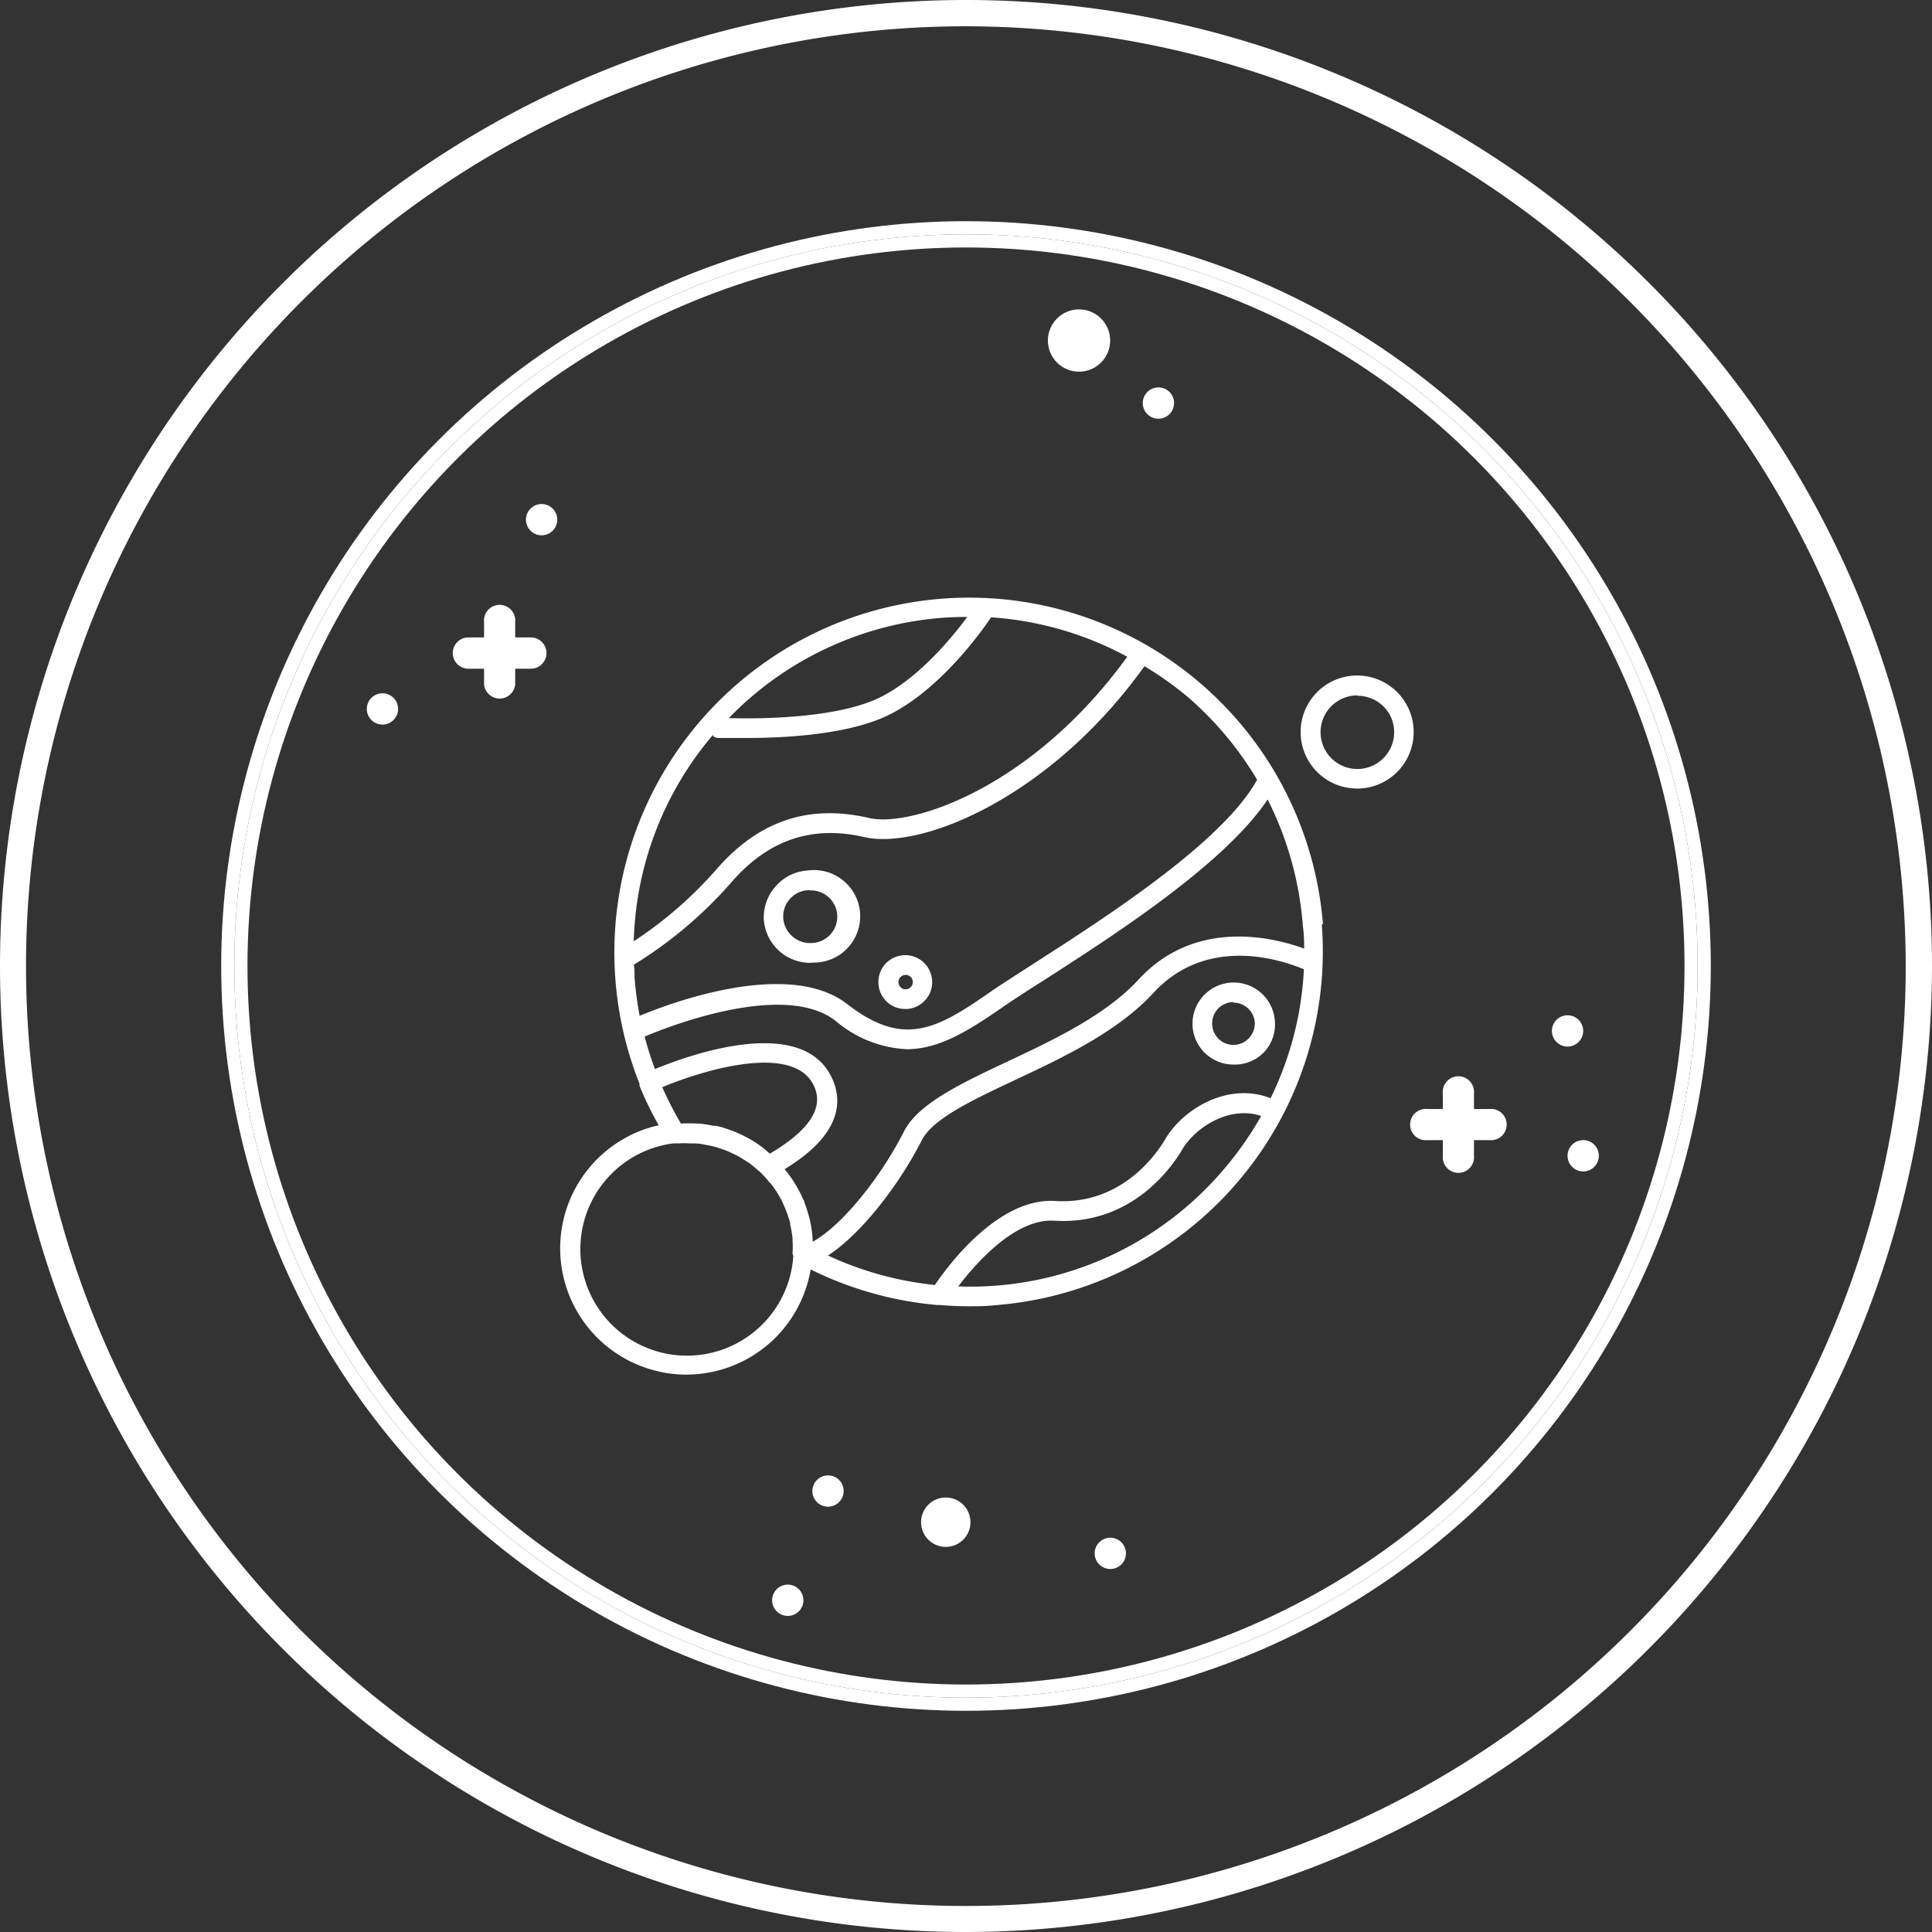 <svg xmlns="http://www.w3.org/2000/svg" width="147" height="147" viewBox="0 0 147 147"><rect x="0" y="0" width="147" height="147" fill="#333333" stroke="none"/><title>Hubblesite-WhiteIcons-Exoplanet-Final</title><circle cx="73.5" cy="73.5" r="56.17" fill="none" stroke="#fff" stroke-miterlimit="10"/><circle cx="73.5" cy="73.5" r="55.17" fill="none" stroke="#fff" stroke-miterlimit="10"/><path d="M73.5,147A73.5,73.5,0,1,1,147,73.5,73.58,73.58,0,0,1,73.5,147Zm0-145A71.51,71.51,0,1,0,145,73.5,71.59,71.59,0,0,0,73.5,2Z" fill="#fff"/><path d="M61.63,73.26A3.54,3.54,0,0,1,58.12,70,3.5,3.5,0,0,1,59,67.46a3.45,3.45,0,0,1,2.4-1.22,3.52,3.52,0,1,1,.54,7Zm0-5.53h-.15a2,2,0,0,0-1.16,3.54,2,2,0,0,0,1.46.48,2,2,0,0,0-.15-4Z" fill="#fff"/><path d="M68.87,76.77a2.06,2.06,0,0,1-1.33-.49,2.07,2.07,0,0,1-.22-2.89,2.07,2.07,0,0,1,1.4-.71,2.05,2.05,0,0,1,2.2,1.89h0a2,2,0,0,1-.49,1.49,2.07,2.07,0,0,1-1.4.71Zm0-2.59h0a.56.56,0,0,0-.38.19.57.57,0,0,0-.13.4.56.56,0,0,0,.19.37.5.5,0,0,0,.4.13.52.52,0,0,0,.37-.19.53.53,0,0,0,.13-.4h0a.5.5,0,0,0-.19-.37A.51.51,0,0,0,68.88,74.18Z" fill="#fff"/><path d="M93.85,81a3.12,3.12,0,0,1-3.11-2.89A3.12,3.12,0,0,1,97,77.68h0A3.08,3.08,0,0,1,96.23,80,3.11,3.11,0,0,1,94.09,81Zm0-4.75h-.13a1.65,1.65,0,0,0-1.11.57,1.64,1.64,0,0,0,.18,2.29,1.63,1.63,0,0,0,1.18.39,1.64,1.64,0,0,0,1.5-1.75h0A1.63,1.63,0,0,0,93.86,76.29Z" fill="#fff"/><path d="M65.76,63.69c-4-.92-7.36.23-10.18,3.52a32.27,32.27,0,0,1-7.35,6.19c0,.32,0,.63.05.95a26,26,0,0,0,.39,2.94c2.15-.89,11.28-4.38,15.78-.9,4.32,3.35,6.84,1.91,10.92-.93.8-.55,1.93-1.27,3.23-2.11C84,69.88,93,64.13,95.65,59.33A25.68,25.68,0,0,0,90.34,53a26.33,26.33,0,0,0-3.26-2.38C79.91,60.7,70.09,64.69,65.76,63.69Z" fill="none"/><path d="M61.88,82.52c-1.57-3.24-8.32-1.22-11.53.12a26.78,26.78,0,0,0,1.42,2.77h0a10.8,10.8,0,0,1,1.27,0l.14,0a9.91,9.91,0,0,1,1.07.17l.21,0a9.8,9.8,0,0,1,2.26.85l.17.09a8.19,8.19,0,0,1,1,.64h0a8,8,0,0,1,.64.54C61.6,86,62.72,84.26,61.88,82.52Z" fill="none"/><path d="M79.41,74.62c-1.29.82-2.41,1.54-3.18,2.08-2.6,1.8-4.79,3.13-7.19,3.13a9,9,0,0,1-5.51-2.25c-4-3.11-13.18.63-14.52,1.2.22.84.48,1.66.78,2.47,2.58-1.06,11.13-4.15,13.44.62.84,1.73.85,4.32-3.57,7l0,0,.18.22a9.77,9.77,0,0,1,.68,1,9.17,9.17,0,0,1,.52,1c.05.1.08.2.12.3a8.09,8.09,0,0,1,.28.83l.09.3a9.17,9.17,0,0,1,.27,1.87c2.37-1.33,5.28-5.11,6.94-8.39,1.06-2.1,4.19-3.57,7.81-5.28s7.54-3.54,10.06-6.28c4.33-4.7,10.28-3.2,12.58-2.36,0-.58,0-1.15-.06-1.72a25.52,25.52,0,0,0-2.68-9.62C93.19,65.78,84.66,71.25,79.41,74.62Z" fill="none"/><path d="M66.94,53c2.9-1.42,5.43-4.48,6.66-6.13q-.91,0-1.83.06a25.35,25.35,0,0,0-16.32,7.64C57.54,54.65,63.58,54.66,66.94,53Z" fill="none"/><path d="M87.75,75.55c-2.72,3-6.86,4.9-10.52,6.62-3.23,1.52-6.28,3-7.11,4.6-1.65,3.25-4.51,7-7.13,8.76a25.48,25.48,0,0,0,8.15,2.24c1-1.52,4.87-6.68,9.18-6.39,5,.31,7.65-3.52,8.35-4.7,1.31-2.24,4.72-4.39,8-3.13a25.11,25.11,0,0,0,2.52-9.8C97.76,73.14,91.92,71,87.75,75.55Z" fill="none"/><path d="M54.44,66.24c3.22-3.76,7-5.07,11.65-4C69.24,63,78.51,60,85.77,49.9a25.32,25.32,0,0,0-10.36-3c-.87,1.29-4,5.56-7.81,7.44-3.07,1.5-7.93,1.74-10.75,1.74-1.26,0-2.12,0-2.22,0a.71.71,0,0,1-.38-.15,25.27,25.27,0,0,0-6,15.72A31,31,0,0,0,54.44,66.24Z" fill="none"/><path d="M90,87.44c-.8,1.37-3.88,5.79-9.73,5.43-3-.17-6,3.22-7.32,5A25.6,25.6,0,0,0,96,84.9C93.53,84.09,90.94,85.77,90,87.44Z" fill="none"/><path d="M60.33,94.14a9,9,0,0,0-.18-1l0-.12a9.06,9.06,0,0,0-.29-.88,1.86,1.86,0,0,0-.1-.25,7.53,7.53,0,0,0-.46-.95,7.83,7.83,0,0,0-.65-.94c0-.07-.11-.12-.16-.18-.2-.23-.39-.45-.61-.66l-.21-.18c-.21-.18-.42-.36-.65-.53l-.27-.17c-.22-.14-.44-.28-.67-.4l-.33-.16c-.22-.1-.44-.2-.67-.28l-.38-.13a7,7,0,0,0-.69-.18L53.6,87q-.37-.06-.75-.09l-.35,0a6.88,6.88,0,0,0-.9,0,1.51,1.51,0,0,0-.3,0h-.11a8.1,8.1,0,1,0,9.17,8.55v-.2a6.26,6.26,0,0,0,0-1C60.34,94.28,60.33,94.21,60.33,94.14Z" fill="none"/><path d="M100.66,70.33a27,27,0,1,0-52,12.13s0,.07,0,.11l0,.05a26,26,0,0,0,1.46,3,9.21,9.21,0,0,0-2.75,1.08,9.6,9.6,0,0,0,2.42,17.57,9.29,9.29,0,0,0,2.44.32,9.6,9.6,0,0,0,9.45-8,27,27,0,0,0,9.58,2.7.57.57,0,0,0,.18,0h0c.72.06,1.45.1,2.18.1s1.38,0,2.08-.08a27,27,0,0,0,24.87-29Zm-4,13.22c-3.29-1.26-6.7.89-8,3.13-.7,1.18-3.36,5-8.35,4.7-4.31-.29-8.15,4.87-9.18,6.39A25.48,25.48,0,0,1,63,95.53c2.62-1.71,5.48-5.51,7.13-8.76.83-1.65,3.88-3.08,7.11-4.6,3.66-1.72,7.8-3.67,10.52-6.62,4.17-4.53,10-2.41,11.45-1.8A25.11,25.11,0,0,1,96.68,83.55Zm2.55-11.38c-2.3-.84-8.25-2.34-12.58,2.36-2.52,2.74-6.53,4.62-10.06,6.28S69.84,84,68.78,86.09c-1.66,3.28-4.57,7.06-6.94,8.39a9.17,9.17,0,0,0-.27-1.87l-.09-.3a8.09,8.09,0,0,0-.28-.83c0-.1-.07-.2-.12-.3a9.17,9.17,0,0,0-.52-1,9.77,9.77,0,0,0-.68-1l-.18-.22,0,0c4.42-2.69,4.41-5.28,3.57-7-2.31-4.77-10.86-1.68-13.44-.62-.3-.81-.56-1.63-.78-2.47,1.34-.57,10.52-4.31,14.52-1.2A9,9,0,0,0,69,79.83c2.4,0,4.59-1.33,7.19-3.13.77-.54,1.89-1.26,3.18-2.08,5.25-3.37,13.78-8.84,17.08-13.79a25.52,25.52,0,0,1,2.68,9.62C99.21,71,99.23,71.59,99.23,72.17ZM58.57,87.78a8,8,0,0,0-.64-.54h0a8.19,8.19,0,0,0-1-.64l-.17-.09a9.8,9.8,0,0,0-2.26-.85l-.21,0a9.91,9.91,0,0,0-1.07-.17l-.14,0a10.8,10.8,0,0,0-1.27,0h0a26.78,26.78,0,0,1-1.42-2.77c3.21-1.34,10-3.36,11.53-.12C62.72,84.26,61.6,86,58.57,87.78ZM95.65,59.33C93,64.13,84,69.88,78.6,73.35c-1.3.84-2.43,1.56-3.23,2.11-4.08,2.84-6.6,4.28-10.92.93-4.5-3.48-13.63,0-15.78.9a26,26,0,0,1-.39-2.94c0-.32,0-.63-.05-.95a32.27,32.27,0,0,0,7.35-6.19c2.82-3.29,6.15-4.44,10.18-3.52,4.33,1,14.15-3,21.32-13A26.33,26.33,0,0,1,90.34,53,25.68,25.68,0,0,1,95.65,59.33ZM71.77,47q.92-.06,1.83-.06c-1.23,1.65-3.76,4.71-6.66,6.13-3.36,1.64-9.4,1.63-11.49,1.57A25.35,25.35,0,0,1,71.77,47Zm-17.52,9a.71.71,0,0,0,.38.15c.1,0,1,0,2.22,0,2.82,0,7.68-.24,10.75-1.74,3.83-1.88,6.94-6.15,7.81-7.44a25.32,25.32,0,0,1,10.36,3C78.51,60,69.24,63,66.09,62.23c-4.62-1.06-8.43.25-11.65,4a31,31,0,0,1-6.22,5.39A25.27,25.27,0,0,1,54.25,55.91Zm6.11,39.58v0A8.11,8.11,0,1,1,51.19,87h.11a1.51,1.51,0,0,1,.3,0,6.88,6.88,0,0,1,.9,0l.35,0q.38,0,.75.09l.38.07a7,7,0,0,1,.69.18l.38.13c.23.08.45.18.67.28l.33.16c.23.12.45.26.67.4l.27.17c.23.17.44.35.65.53l.21.18c.22.21.41.43.61.66,0,.06.11.11.16.18a7.83,7.83,0,0,1,.65.94,7.53,7.53,0,0,1,.46.95,1.86,1.86,0,0,1,.1.25,9.06,9.06,0,0,1,.29.88l0,.12a9,9,0,0,1,.18,1c0,.07,0,.14,0,.21a6.26,6.26,0,0,1,0,1ZM93.09,89a25.29,25.29,0,0,1-20.18,8.88c1.37-1.8,4.35-5.19,7.32-5,5.85.36,8.93-4.06,9.73-5.43,1-1.67,3.57-3.35,6-2.54A25.62,25.62,0,0,1,93.09,89Z" fill="#fff"/><path d="M40.39,48.5H39.2V47.32a1.19,1.19,0,1,0-2.37,0V48.5H35.64a1.19,1.19,0,1,0,0,2.38h1.19v1.19a1.19,1.19,0,0,0,2.37,0V50.88h1.19a1.19,1.19,0,0,0,0-2.38Z" fill="#fff"/><path d="M113.34,84.38h-1.19V83.19a1.19,1.19,0,1,0-2.37,0v1.19h-1.19a1.19,1.19,0,1,0,0,2.37h1.19v1.19a1.19,1.19,0,1,0,2.37,0V86.75h1.19a1.19,1.19,0,1,0,0-2.37Z" fill="#fff"/><path d="M88.15,29.48a1.19,1.19,0,1,0,1.18,1.18A1.18,1.18,0,0,0,88.15,29.48Z" fill="#fff"/><path d="M120.46,86.75a1.19,1.19,0,1,0,1.19,1.19A1.18,1.18,0,0,0,120.46,86.75Z" fill="#fff"/><path d="M119.28,77.25a1.19,1.19,0,1,0,1.18,1.19A1.19,1.19,0,0,0,119.28,77.25Z" fill="#fff"/><path d="M41.21,38.35a1.19,1.19,0,1,0,1.19,1.19A1.19,1.19,0,0,0,41.21,38.35Z" fill="#fff"/><path d="M29.1,52.75a1.19,1.19,0,1,0,1.19,1.19A1.19,1.19,0,0,0,29.1,52.75Z" fill="#fff"/><circle cx="82.1" cy="25.91" r="2.37" fill="#fff"/><path d="M59.94,120.57a1.19,1.19,0,1,0,1.19,1.19A1.19,1.19,0,0,0,59.94,120.57Z" fill="#fff"/><path d="M63,112.26a1.19,1.19,0,1,0,1.19,1.19A1.18,1.18,0,0,0,63,112.26Z" fill="#fff"/><path d="M84.48,117a1.19,1.19,0,1,0,1.19,1.19A1.19,1.19,0,0,0,84.48,117Z" fill="#fff"/><circle cx="71.96" cy="115.82" r="1.88" fill="#fff"/><path d="M103.28,60a4.61,4.61,0,0,1-1.1-.14,4.3,4.3,0,1,1,4.8-6.32h0a4.3,4.3,0,0,1-3.7,6.46Zm0-7.09a2.77,2.77,0,0,0-1.41.38,2.8,2.8,0,1,0,3.82,1h0A2.8,2.8,0,0,0,103.27,52.94Z" fill="#fff"/></svg>